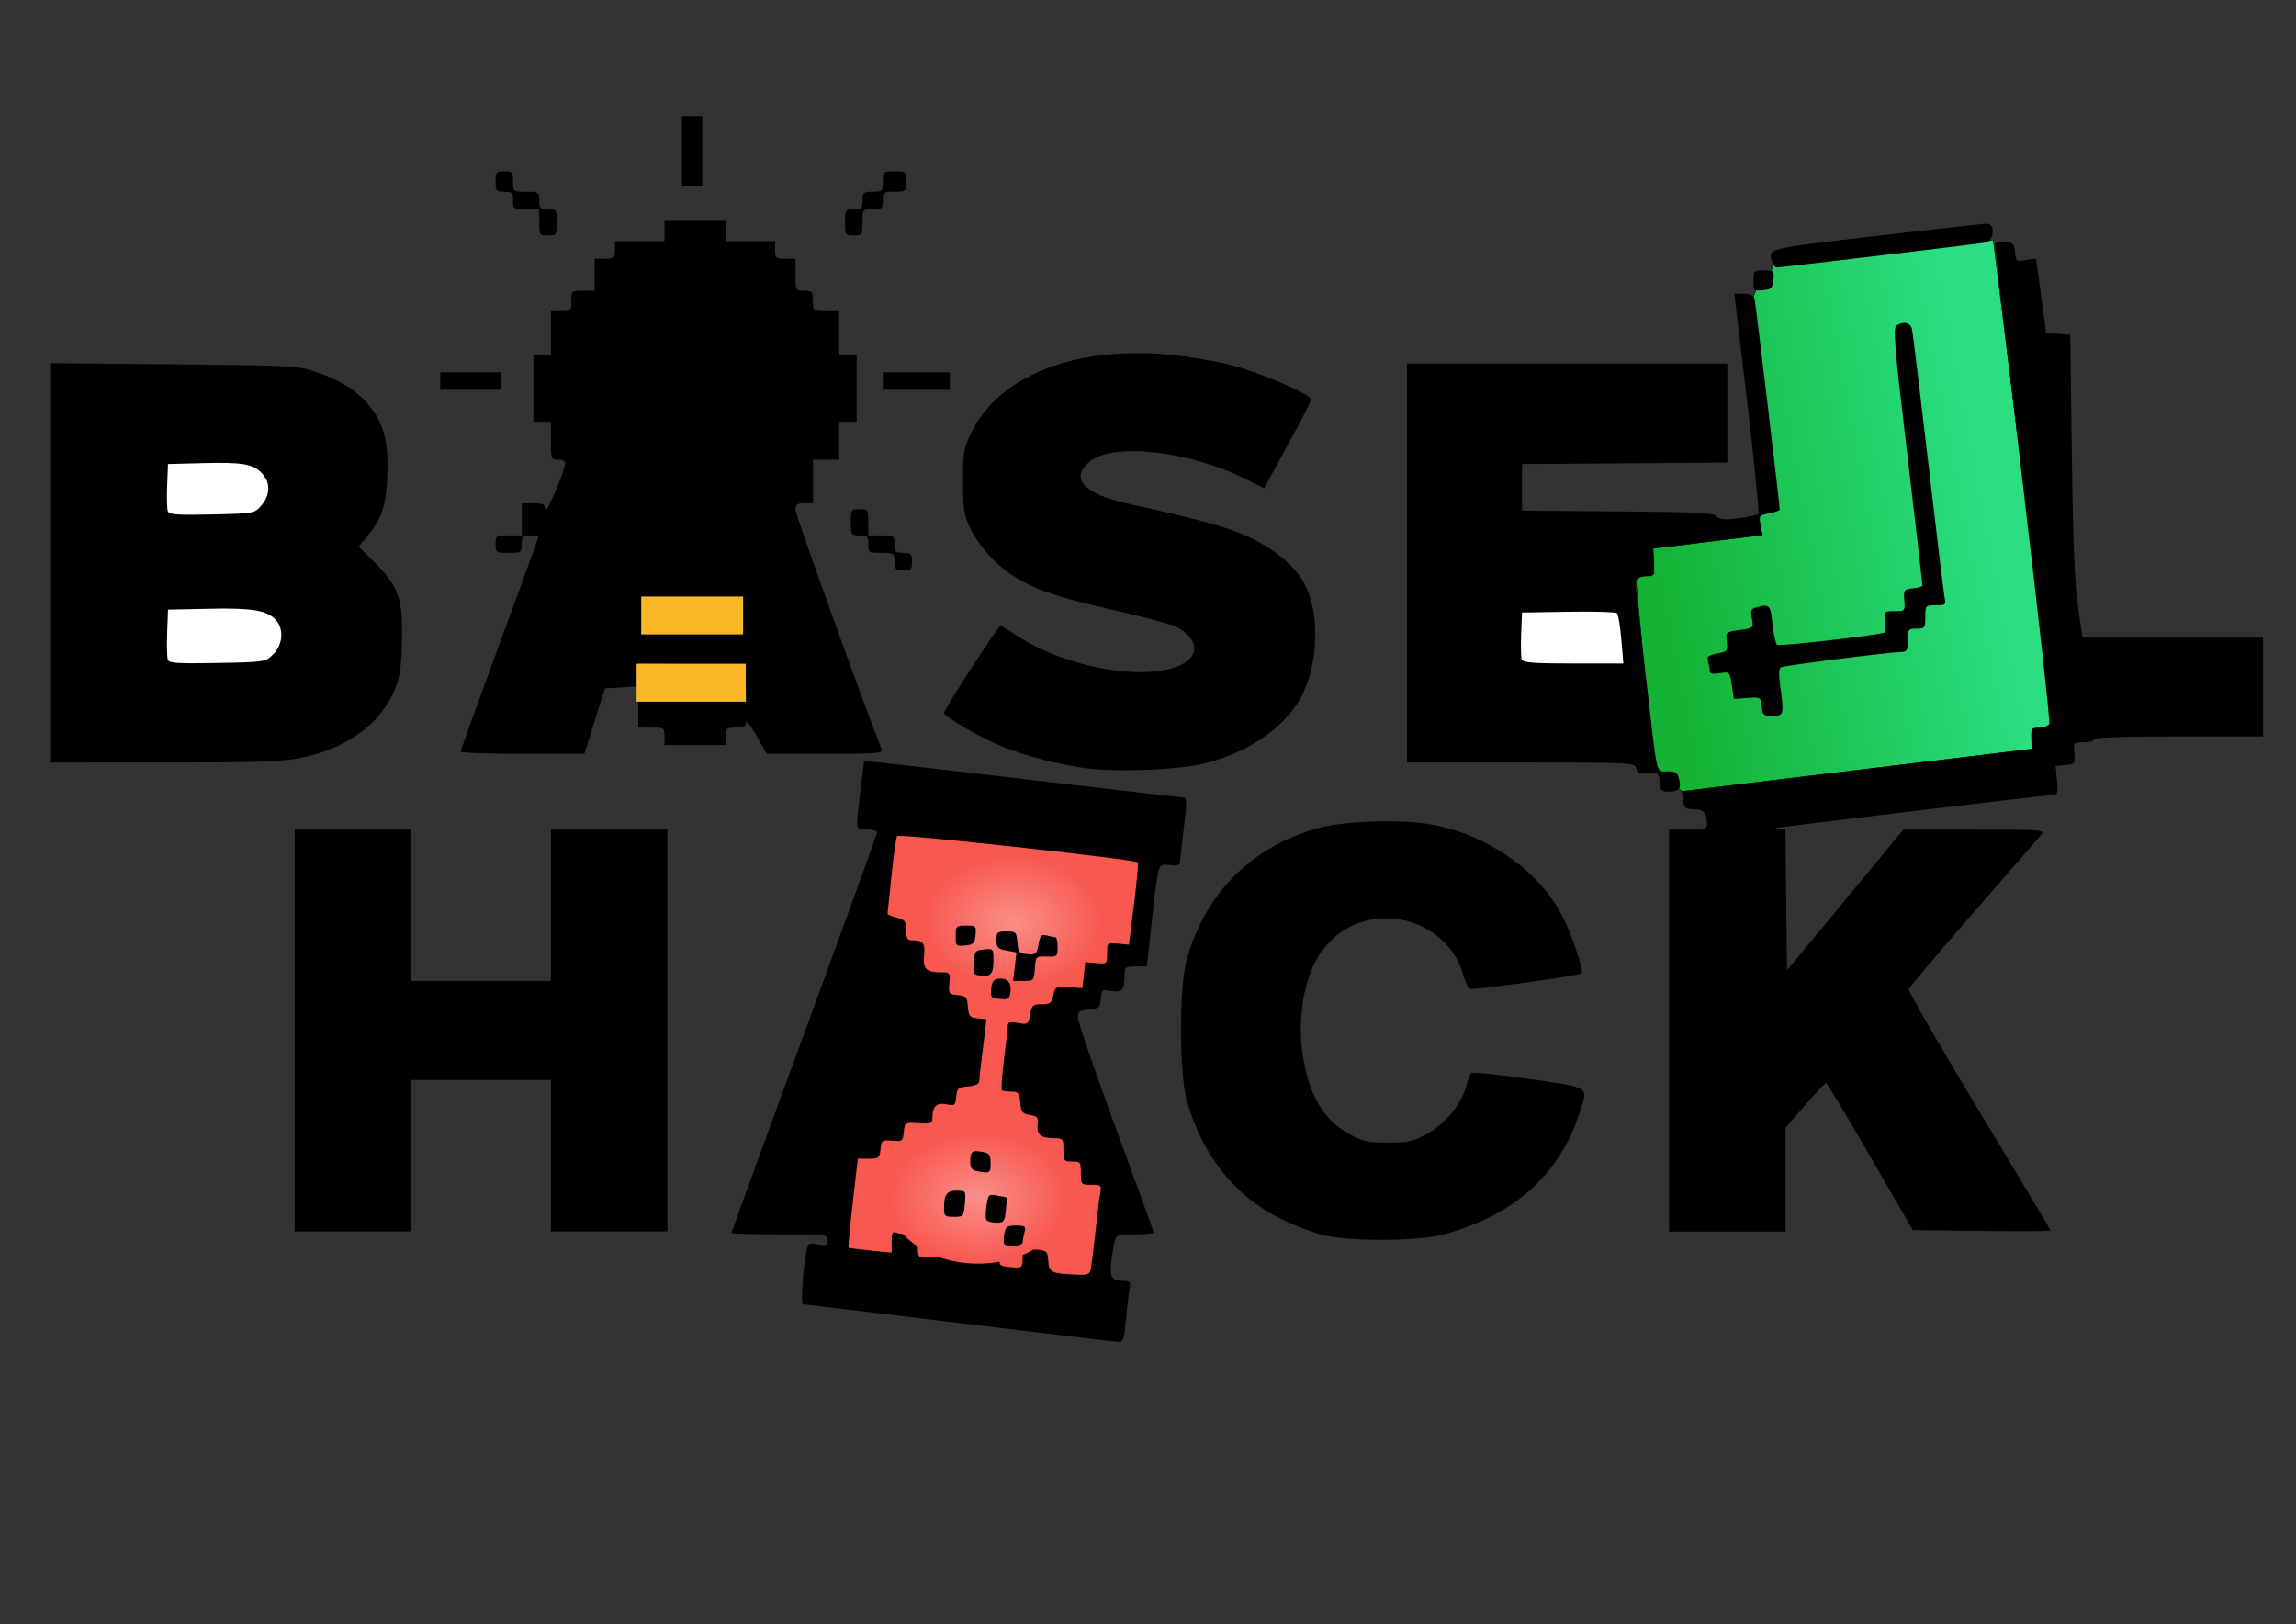 <?xml version="1.0" encoding="UTF-8" standalone="no"?>
<!-- Created with Inkscape (http://www.inkscape.org/) -->

<svg
   xmlns:dc="http://purl.org/dc/elements/1.1/"
   xmlns:cc="http://creativecommons.org/ns#"
   xmlns:rdf="http://www.w3.org/1999/02/22-rdf-syntax-ns#"
   xmlns:svg="http://www.w3.org/2000/svg"
   xmlns="http://www.w3.org/2000/svg"
   xmlns:xlink="http://www.w3.org/1999/xlink"
   xmlns:sodipodi="http://sodipodi.sourceforge.net/DTD/sodipodi-0.dtd"
   xmlns:inkscape="http://www.inkscape.org/namespaces/inkscape"
   width="1189mm"
   height="841mm"
   viewBox="0 0 1189 841"
   version="1.1"
   id="svg8"
   inkscape:version="0.92.3 (2405546, 2018-03-11)"
   sodipodi:docname="Poster_Logo_new_color.svg">
  <rect x="0" y="0" width="1189" height="841" fill="#333333" stroke="none"/>
  <defs
     id="defs2">
    <linearGradient
       inkscape:collect="always"
       id="linearGradient972">
      <stop
         style="stop-color:#14b335;stop-opacity:1;"
         offset="0"
         id="stop968" />
      <stop
         style="stop-color:#2ade81;stop-opacity:1"
         offset="1"
         id="stop970" />
    </linearGradient>
    <linearGradient
       id="linearGradient925"
       inkscape:collect="always">
      <stop
         id="stop921"
         offset="0"
         style="stop-color:#f98f88;stop-opacity:1" />
      <stop
         id="stop923"
         offset="1"
         style="stop-color:#f85850;stop-opacity:1" />
    </linearGradient>
    <linearGradient
       inkscape:collect="always"
       id="linearGradient877">
      <stop
         style="stop-color:#f8f528;stop-opacity:1"
         offset="0"
         id="stop873" />
      <stop
         style="stop-color:#f8b828;stop-opacity:1"
         offset="1"
         id="stop875" />
    </linearGradient>
    <clipPath
       id="clipPath998"
       clipPathUnits="userSpaceOnUse">
      <path
         inkscape:connector-curvature="0"
         id="path996"
         d="M 0.06,63 H 45.787 V 0 H 0.06 Z" />
    </clipPath>
    <clipPath
       id="clipPath1004"
       clipPathUnits="userSpaceOnUse">
      <path
         inkscape:connector-curvature="0"
         id="path1002"
         d="M 0,0 H 46 V 63 H 0 Z" />
    </clipPath>
    <clipPath
       id="clipPath1020"
       clipPathUnits="userSpaceOnUse">
      <path
         inkscape:connector-curvature="0"
         id="path1018"
         d="M 0,0 H 46 V 63 H 0 Z" />
    </clipPath>
    <radialGradient
       inkscape:collect="always"
       xlink:href="#linearGradient877"
       id="radialGradient883"
       cx="353.156"
       cy="-315.999"
       fx="353.156"
       fy="-315.999"
       r="74.641"
       gradientTransform="matrix(0.995,-0.096,0.121,1.253,39.945,104.231)"
       gradientUnits="userSpaceOnUse" />
    <radialGradient
       inkscape:collect="always"
       xlink:href="#linearGradient925"
       id="radialGradient895"
       cx="563.94"
       cy="619.036"
       fx="563.94"
       fy="619.036"
       r="89.202"
       gradientTransform="matrix(0.521,0,0,0.381,230.925,-302.686)"
       gradientUnits="userSpaceOnUse" />
    <radialGradient
       inkscape:collect="always"
       xlink:href="#linearGradient925"
       id="radialGradient895-1"
       cx="563.94"
       cy="619.036"
       fx="563.94"
       fy="619.036"
       r="89.202"
       gradientTransform="matrix(0.521,0,0,0.381,212.911,-159.811)"
       gradientUnits="userSpaceOnUse" />
    <linearGradient
       inkscape:collect="always"
       xlink:href="#linearGradient972"
       id="linearGradient974"
       x1="856.043"
       y1="-260.011"
       x2="1025.282"
       y2="-291.906"
       gradientUnits="userSpaceOnUse" />
  </defs>
  <sodipodi:namedview
     id="base"
     pagecolor="#ffffff"
     bordercolor="#666666"
     borderopacity="1.0"
     inkscape:pageopacity="0.0"
     inkscape:pageshadow="2"
     inkscape:zoom="0.12374369"
     inkscape:cx="3637.6295"
     inkscape:cy="200.73864"
     inkscape:document-units="mm"
     inkscape:current-layer="layer1"
     showgrid="false"
     inkscape:window-width="1704"
     inkscape:window-height="1372"
     inkscape:window-x="1720"
     inkscape:window-y="0"
     inkscape:window-maximized="0"
     inkscape:snap-global="true" />
  <g
     inkscape:label="Ebene 1"
     inkscape:groupmode="layer"
     id="layer1"
     transform="translate(0,544)">
    <path
       style="fill:url(#linearGradient974);stroke:#000000;stroke-width:0.265px;stroke-linecap:butt;stroke-linejoin:miter;stroke-opacity:1;fill-opacity:1"
       d="m 871.007,-134.228 181.065,-21.927 3.467,-8.438 8.086,-3.318 -31.372,-251.732 -114.225,11.735 v 0 l -2.192,13.59 -6.167,-0.582 -2.526,7.008 12.381,106.406 -10.114,3.963 3.272,10.503 -56.64,7.01 0.451,13.103 -9.449,1.512 9.071,97.896 z"
       id="path3839"
       inkscape:connector-curvature="0"
       sodipodi:nodetypes="cccccccccccccccccc" />
    <path
       style="fill:#000000;fill-opacity:1;stroke-width:1.508"
       d="m 496.407,141.001 c -43.541,-5.272 -79.762,-9.613 -80.491,-9.647 -1.258,-0.057 -0.316,-16.094 1.584,-26.959 0.837,-4.787 1.128,-4.987 5.965,-4.081 4.428,0.832 5.085,0.57 5.085,-2.131 0,-2.981 -0.822,-3.083 -24.88,-3.083 -13.684,0 -24.88,-0.342 -24.88,-0.758 0,-0.399 16.964,-46.924 37.698,-103.348 C 437.221,-65.431 454.185,-112.25 454.185,-113.048 c 0,-0.798 -2.375,-1.453 -5.278,-1.453 -6.101,0 -5.906,1.22 -3.266,-20.357 l 1.845,-15.079 5.989,0.513 c 3.294,0.285 40.181,4.514 81.971,9.424 41.79,4.913 76.788,8.932 77.773,8.932 1.375,0 1.343,3.596 -0.137,15.456 -1.061,8.501 -1.962,16.507 -2.001,17.792 -0.054,1.761 -1.338,2.188 -5.201,1.738 -6.322,-0.735 -5.974,-1.807 -9.353,28.723 l -2.628,23.75 h -5.77 c -5.37,0 -5.77,0.285 -5.77,4.4 0,7.764 -1.306,9.346 -6.854,8.305 -4.786,-0.9 -5.016,-0.724 -5.48,4.109 -0.445,4.645 -0.938,5.084 -6.138,5.517 -4.945,0.399 -5.655,0.952 -5.655,4.343 0,2.131 8.821,27.787 19.603,57.016 10.782,29.229 19.603,53.57 19.603,54.091 0,0.513 -4.397,0.946 -9.773,0.946 -10.911,0 -10.178,-0.855 -12.134,14.16 -1.046,8.031 0.199,9.902 6.618,9.944 3.184,0.021 3.47,0.513 2.705,4.924 -0.473,2.696 -1.313,9.82 -1.87,15.833 -0.918,9.885 -1.321,10.917 -4.213,10.778 -1.759,-0.057 -38.822,-4.468 -82.363,-9.739 z"
       id="path85" />
    <path
       style="fill:#000000;fill-opacity:1;stroke-width:1.508"
       d="m 562.754,131.957 c 0,-2.855 -0.628,-5.186 -1.395,-5.186 -0.767,0 -26.905,-3.055 -58.084,-6.786 -31.179,-3.733 -58.627,-6.785 -60.995,-6.785 -3.626,0 -4.456,0.752 -5.258,4.765 -0.524,2.622 -0.77,4.947 -0.547,5.169 0.809,0.809 124.046,15.201 125.148,14.615 0.622,-0.342 1.131,-2.935 1.131,-5.79 z"
       id="path83" />
    <path
       style="fill:#f85850;fill-opacity:1;stroke-width:1.508"
       d="m 564.911,112.82 c 0.388,-1.869 1.46,-10.518 2.382,-19.226 0.922,-8.708 2.028,-17.699 2.459,-19.98 0.735,-3.898 0.456,-4.149 -4.615,-4.149 -5.292,0 -5.398,-0.114 -5.398,-6.031 0,-5.699 -0.251,-6.032 -4.523,-6.032 -4.273,0 -4.524,-0.342 -4.524,-6.031 0,-5.795 -0.194,-6.033 -4.901,-6.055 -6.831,-0.032 -9.028,-1.835 -8.428,-6.913 0.445,-3.784 -0.057,-4.428 -4.012,-5.112 -3.969,-0.684 -4.581,-1.476 -4.992,-6.431 -0.422,-5.055 -0.907,-5.648 -4.649,-5.648 -2.3,0 -4.517,-0.342 -4.927,-0.747 -0.41,-0.399 0.125,-7.705 1.185,-16.21 1.062,-8.505 1.963,-16.388 2.002,-17.517 0.053,-1.516 1.428,-1.795 5.271,-1.077 5.01,0.94 5.236,0.781 6.199,-4.354 0.906,-4.827 1.472,-5.329 5.99,-5.329 4.343,0 5.122,-0.598 6.007,-4.628 0.976,-4.445 1.296,-4.611 8.036,-4.189 l 7.02,0.456 0.754,-6.742 0.754,-6.742 5.655,0.513 c 5.594,0.513 5.655,0.456 5.655,-5.021 0,-5.454 0.063,-5.511 5.655,-5.021 l 5.655,0.513 2.624,-20.999 c 1.444,-11.55 2.362,-21.262 2.041,-21.583 -1.626,-1.624 -123.885,-15.005 -124.73,-13.65 -0.517,0.832 -1.815,10.089 -2.884,20.577 -1.069,10.488 -2.003,19.365 -2.076,19.727 -0.072,0.342 2.074,1.231 4.769,1.926 4.344,1.123 4.901,1.864 4.901,6.504 0,4.155 0.597,5.238 2.893,5.238 5.894,0 7.004,1.345 6.393,7.75 -0.676,7.089 0.964,8.779 8.55,8.814 4.879,0.022 5.005,0.171 4.524,5.676 -0.473,5.38 -0.262,5.676 4.32,6.121 4.36,0.399 4.859,0.992 5.277,6.031 0.416,4.975 0.948,5.614 5.055,6.015 l 4.592,0.456 -1.897,15.383 c -1.043,8.461 -1.922,16.191 -1.953,17.178 -0.031,0.986 -2.601,2.006 -5.711,2.263 -5.147,0.399 -5.697,0.9 -6.123,5.312 -0.439,4.531 -0.768,4.787 -5.053,3.927 -5.085,-1.02 -7.234,0.98 -7.272,6.759 -0.021,3.192 -0.591,3.431 -7.186,3.015 -7.116,-0.456 -7.166,-0.399 -7.643,4.554 -0.459,4.782 -0.732,4.987 -6.032,4.525 -5.278,-0.456 -5.574,-0.228 -6.024,4.417 -0.441,4.571 -0.851,4.901 -6.12,4.901 h -5.648 l -2.613,22.807 c -1.437,12.544 -2.415,23.004 -2.173,23.245 0.242,0.228 5.359,0.923 11.372,1.516 l 10.932,1.077 v -5.636 c 0,-4.519 0.472,-5.454 2.385,-4.719 1.312,0.513 4.365,0.918 6.786,0.918 4.128,0 4.4,0.399 4.4,6.031 0,5.888 0.125,6.032 5.278,6.032 3.206,0 5.286,-0.741 5.298,-1.886 0.012,-1.037 0.418,-3.368 0.905,-5.181 0.76,-2.832 0.121,-3.437 -4.544,-4.314 -4.714,-0.883 -5.428,-1.579 -5.428,-5.283 0,-5.141 1.016,-5.917 6.417,-4.884 3.509,0.673 4.138,1.539 4.138,5.732 0,4.998 1.961,6.771 7.495,6.771 1.929,0 3.019,-1.567 3.732,-5.369 0.89,-4.742 1.481,-5.317 5.068,-4.901 3.341,0.399 4.144,1.322 4.526,5.272 0.445,4.571 0.188,4.827 -5.277,5.277 -5.223,0.456 -5.785,0.906 -6.205,5.238 -0.416,4.269 0.037,4.873 4.335,5.816 5.3,1.163 7.374,-0.633 7.413,-6.431 0.016,-2.331 0.928,-3.391 2.916,-3.391 5.979,0 7.472,1.516 6.628,6.718 -0.776,4.782 -0.596,4.998 4.684,5.619 6.542,0.764 6.907,0.513 6.907,-5.135 0,-4.195 0.239,-4.343 6.409,-3.893 6.201,0.456 6.424,0.644 6.871,6.029 0.502,6.013 1.355,6.394 15.719,7.01 4.716,0.228 5.74,-0.285 6.332,-3.152 z"
       id="path81" />
    <ellipse
       style="fill:url(#radialGradient895-1);fill-opacity:1.0;stroke-width:0.129"
       id="path885-0"
       cx="506.488"
       cy="76.262"
       rx="46.437"
       ry="34.018" />
    <ellipse
       style="fill:url(#radialGradient895);fill-opacity:1;stroke-width:0.129"
       id="path885"
       cx="524.501"
       cy="-66.613"
       rx="46.437"
       ry="34.018" />
    <path
       style="fill:#000000;fill-opacity:1;stroke-width:1.508"
       d="m 520.007,99.994 c -0.388,-0.627 -0.348,-3.003 0.086,-5.277 0.683,-3.573 1.511,-4.138 6.069,-4.138 4.737,0 5.185,0.342 4.368,3.391 -0.502,1.864 -0.919,4.24 -0.93,5.277 -0.022,2.023 -8.402,2.673 -9.594,0.747 z"
       id="path79" />
    <path
       style="fill:#000000;fill-opacity:1;stroke-width:1.508"
       d="m 510.788,87.653 c -0.479,-0.781 -0.439,-4.138 0.091,-7.465 0.931,-5.825 1.142,-6.016 5.687,-5.152 2.596,0.513 4.78,0.969 4.855,1.06 0.074,0.114 -0.165,3.043 -0.536,6.569 -0.614,5.875 -1.026,6.409 -4.946,6.409 -2.352,0 -4.67,-0.638 -5.151,-1.419 z"
       id="path77" />
    <path
       style="fill:#000000;fill-opacity:1;stroke-width:1.508"
       d="m 488.867,81.654 c 0,-7.194 1.419,-9.171 6.581,-9.171 4.705,0 4.745,0.057 4.211,6.785 -0.524,6.605 -0.676,6.785 -5.666,6.785 -4.658,0 -5.126,-0.399 -5.126,-4.4 z"
       id="path75" />
    <path
       style="fill:#000000;fill-opacity:1;stroke-width:1.508"
       d="m 505.831,62.371 c -2.579,-0.513 -3.393,-1.693 -3.393,-4.981 0,-5.209 1.004,-5.982 6.417,-4.947 3.541,0.678 4.138,1.527 4.138,5.893 0,5.175 -0.325,5.357 -7.163,4.035 z"
       id="path73" />
    <path
       style="fill:#000000;fill-opacity:1;stroke-width:1.508"
       d="m 517.806,-26.764 c -4.617,-0.456 -4.954,-0.838 -4.524,-5.277 0.336,-3.471 1.298,-4.907 3.48,-5.186 4.697,-0.598 7.057,1.778 6.52,6.575 -0.445,3.955 -0.959,4.32 -5.477,3.887 z"
       id="path71" />
    <path
       style="fill:#000000;fill-opacity:1;stroke-width:1.508"
       d="m 525.512,-43.474 0.875,-7.388 -5.189,-0.975 c -4.523,-0.849 -5.189,-1.544 -5.189,-5.431 0,-4.069 0.445,-4.457 5.187,-4.457 4.905,0 5.212,0.285 5.655,5.654 0.422,5.112 0.92,5.699 5.186,6.114 4.355,0.399 4.797,0.035 5.751,-5.049 0.89,-4.747 1.491,-5.386 4.33,-4.628 1.813,0.513 3.805,0.895 4.427,0.906 0.622,0.012 1.131,2.302 1.131,5.095 0,4.89 -0.205,5.067 -5.655,4.901 -5.606,-0.171 -5.659,-0.114 -6.118,6.237 -0.45,6.261 -0.589,6.409 -5.865,6.409 h -5.401 z"
       id="path69" />
    <path
       style="fill:#000000;fill-opacity:1;stroke-width:1.508"
       d="m 508.012,-38.835 c -3.967,-0.456 -4.2,-0.872 -3.77,-6.785 0.427,-5.895 0.774,-6.331 5.359,-6.773 4.758,-0.456 4.9,-0.285 4.877,5.277 -0.029,7.335 -1.237,8.88 -6.467,8.281 z"
       id="path67" />
    <path
       style="fill:#000000;fill-opacity:1;stroke-width:1.508"
       d="m 494.899,-59.365 c 0,-5.152 0.217,-5.374 5.373,-5.374 5.154,0 5.354,0.228 4.901,4.901 -0.416,4.309 -1.064,4.958 -5.373,5.374 -4.701,0.456 -4.901,0.228 -4.901,-4.901 z"
       id="path65" />
    <path
       style="fill:#000000;fill-opacity:1;stroke-width:1.508"
       d="m 488.213,-4.422 c 0.884,-7.049 1.353,-13.326 1.042,-13.948 -0.311,-0.621 -2.421,-1.128 -4.689,-1.128 -3.835,0 -4.41,0.878 -8.204,12.53 -2.244,6.891 -4.081,13.375 -4.081,14.408 0,1.299 2.206,1.738 7.163,1.419 l 7.163,-0.456 z"
       id="path63" />
    <path
       style="fill:#000000;fill-opacity:1;stroke-width:1.508"
       d="m 591.989,-116.29 c 0.53,-2.644 0.445,-5.306 -0.188,-5.913 -1.61,-1.55 -120.603,-15.4 -123.327,-14.355 -2.254,0.866 -3.236,9.918 -1.094,10.083 0.622,0.048 27.934,3.357 60.693,7.359 32.759,4.001 60.326,7.353 61.259,7.452 0.933,0.114 2.129,-1.983 2.658,-4.628 z"
       id="path61" />
    <path
       style="fill:#000000;fill-opacity:1;stroke-width:1.508"
       d="m 686.403,95.776 c -5.391,-1.157 -15.968,-5.146 -23.505,-8.872 -23.576,-11.651 -40.397,-32.938 -48.339,-61.169 -3.904,-13.878 -3.992,-58.169 -0.142,-72.38 9.368,-34.594 33.772,-59.139 68.217,-68.609 13.943,-3.836 44.265,-4.679 59.673,-1.664 28.669,5.608 54.664,23.929 66.578,46.921 5.164,9.967 11.454,28.673 10.086,29.996 -1.179,1.14 -55.733,8.732 -57.599,8.016 -1.025,-0.399 -2.662,-3.699 -3.636,-7.342 -4.512,-16.87 -21.248,-29.182 -39.666,-29.182 -18.114,0 -32.678,10.351 -39.38,27.989 -4.571,12.031 -6.169,27.336 -4.287,41.081 2.96,21.621 10.576,35.026 24.155,42.515 7.191,3.967 9.69,4.525 20.265,4.525 10.565,0 13.071,-0.57 20.175,-4.491 9.26,-5.129 17.483,-14.976 20.046,-24.007 0.965,-3.402 2.23,-6.738 2.81,-7.417 0.581,-0.678 14.037,0.65 29.904,2.952 32.811,4.759 30.96,3.385 25.707,19.067 -7.97,23.79 -24.011,41.893 -46.909,52.939 -7.97,3.847 -19.059,7.788 -25.658,9.124 -14.368,2.907 -44.946,2.918 -58.495,0.013 z"
       id="path59" />
    <path
       style="fill:#000000;fill-opacity:1;stroke-width:1.508"
       d="M 152.604,-10.454 V -114.5 h 30.158 30.158 v 39.206 39.206 h 36.19 36.19 v -39.206 -39.206 h 30.158 30.158 V -10.454 93.591 h -30.158 -30.158 v -39.205 -39.206 h -36.19 -36.19 v 39.206 39.205 h -30.158 -30.158 z"
       id="path57" />
    <path
       style="fill:#000000;fill-opacity:1;stroke-width:1.508"
       d="M 864.336,-10.454 V -114.5 h 9.801 c 8.657,0 9.801,-0.342 9.801,-2.889 0,-5.709 -1.728,-7.663 -6.776,-7.663 -4.342,0 -5.026,-0.57 -5.609,-4.525 -0.365,-2.491 -0.612,-4.582 -0.547,-4.651 0.063,-0.057 40.829,-5.032 90.59,-11.027 l 90.474,-10.9 -0.171,-5.562 c -0.16,-5.169 0.137,-5.562 4.194,-5.562 2.401,0 4.722,-0.929 5.157,-2.057 0.433,-1.134 -5.698,-56.605 -13.628,-123.271 -7.93,-66.667 -14.414,-122.442 -14.409,-123.946 0.01,-2.177 1.012,-2.639 4.91,-2.263 4.321,0.399 4.957,1.06 5.377,5.42 0.456,4.765 0.671,4.913 5.655,3.978 2.848,-0.513 5.23,-0.724 5.293,-0.399 0.063,0.285 1.25,9.027 2.639,19.394 l 2.524,18.849 6.238,0.456 6.238,0.456 0.816,62.123 c 0.57,43.212 1.505,66.942 3.08,77.956 1.245,8.708 2.312,16.003 2.371,16.21 0.057,0.228 21.142,0.399 46.852,0.399 h 46.745 v 25.634 25.635 h -43.729 c -28.148,0 -43.729,0.513 -43.729,1.51 0,0.832 -2.428,1.51 -5.395,1.51 -5.318,0 -5.389,0.057 -4.901,5.654 0.473,5.437 0.296,5.676 -4.587,6.141 l -5.082,0.513 0.714,7.43 c 0.519,5.374 0.182,7.431 -1.201,7.431 -2.872,0 -141.291,16.524 -143.909,17.179 -1.244,0.285 -0.747,0.644 1.104,0.741 l 3.366,0.171 0.405,36.43 0.405,36.429 30.118,-36.429 30.118,-36.43 h 36.841 c 34.947,0 36.724,0.114 34.567,2.639 -1.25,1.453 -17.044,19.603 -35.097,40.336 -18.053,20.734 -33.137,38.502 -33.52,39.486 -0.382,0.986 15.984,29.381 36.371,63.106 20.387,33.725 37.068,61.601 37.068,61.948 0,0.342 -16.052,0.456 -35.67,0.228 l -35.67,-0.399 -21.983,-38.074 C 956.463,33.902 946.141,16.768 945.615,16.768 c -0.524,0 -5.456,5.215 -10.957,11.582 l -10.002,11.582 v 26.869 26.869 h -30.159 -30.158 z"
       id="path55" />
    <path
       style="fill:#000000;fill-opacity:1;stroke-width:1.508"
       d="m 859.812,-136.995 c 0,-6.158 -1.607,-7.781 -6.751,-6.816 -4.104,0.769 -5.026,0.399 -5.716,-2.228 -0.816,-3.117 -1.287,-3.146 -59.772,-3.146 h -58.95 v -103.292 -103.291 h 82.935 82.935 v 25.615 25.615 l -53.154,0.399 -53.154,0.399 v 12.063 12.063 l 49.61,0.399 c 40.935,0.342 49.9,0.775 51.269,2.559 1.305,1.698 3.663,1.915 11.054,1.014 5.167,-0.633 9.855,-1.607 10.415,-2.166 0.559,-0.57 -2.001,-26.472 -5.692,-57.58 l -6.712,-56.561 h 4.938 c 3.904,0 5.089,0.712 5.655,3.391 0.655,3.1 12.942,106.183 12.921,108.402 -0.005,0.513 -2.451,1.419 -5.436,1.983 -5.212,0.98 -5.39,1.22 -4.477,6.085 l 0.951,5.067 -7.963,0.98 c -4.38,0.513 -17.124,2.12 -28.32,3.505 l -20.357,2.525 0.45,7.163 c 0.393,6.272 0.086,7.163 -2.516,7.163 -5.919,0 -7.538,1.533 -6.881,6.526 0.348,2.633 2.677,22.765 5.18,44.743 6.183,54.286 5.163,49.761 11.209,49.761 4.149,0 5.217,0.684 6.009,3.841 1.289,5.135 0.053,6.716 -5.25,6.716 -3.366,0 -4.435,-0.695 -4.435,-2.889 z"
       id="path53" />
    <path
       style="fill:#ffffff;fill-opacity:1;stroke-width:1.508"
       d="m 839.607,-212.879 c -0.57,-6.837 -1.568,-12.962 -2.217,-13.611 -0.649,-0.65 -11.985,-0.992 -25.192,-0.764 l -24.011,0.399 -0.45,11.168 c -0.245,6.143 -0.097,12.08 0.331,13.194 0.609,1.59 6.386,2.029 26.676,2.029 h 25.899 z"
       id="path51" />
    <path
       style="fill:#000000;fill-opacity:1;stroke-width:1.508"
       d="m 562.001,-146.272 c -14.07,-1.909 -32.193,-6.666 -43.535,-11.425 -12.051,-5.055 -29.599,-15.314 -29.599,-17.3 0,-1.698 28.122,-45.054 29.222,-45.054 0.37,0 4.283,2.377 8.695,5.283 25.43,16.748 67.396,23.994 85.313,14.73 9.589,-4.958 8.178,-13.686 -3.159,-19.549 -2.386,-1.231 -17.43,-5.192 -33.431,-8.79 -34.435,-7.749 -47.953,-13.35 -60.214,-24.945 -4.723,-4.468 -10.094,-11.509 -12.445,-16.32 -3.746,-7.664 -4.136,-10.027 -4.136,-25.049 0,-15.146 0.37,-17.347 4.269,-25.329 14.324,-29.336 53.43,-44.819 102.005,-40.386 9.687,0.883 24.098,3.254 32.024,5.26 14.936,3.79 41.854,15.293 41.854,17.887 0,0.815 -2.62,6.314 -5.824,12.222 -3.203,5.907 -8.641,15.931 -12.085,22.275 l -6.262,11.535 -10.253,-5.049 c -29.249,-14.41 -68.367,-18.677 -80.171,-8.745 -10.304,8.67 -3.193,16.695 19.2,21.664 40.754,9.045 53.138,12.504 64.598,18.046 13.003,6.287 23.195,15.164 27.819,24.227 7.282,14.275 6.937,38.462 -0.79,55.366 -7.622,16.674 -26.529,30.496 -50.302,36.772 -13.45,3.551 -46.095,4.941 -62.795,2.673 z"
       id="path49" />
    <path
       style="fill:#000000;fill-opacity:1;stroke-width:1.508"
       d="m 25.94,-252.573 v -103.394 l 63.709,0.57 c 56.39,0.513 64.662,0.878 72.003,3.288 13.599,4.468 21.872,9.37 28.489,16.887 8.582,9.75 11.233,19.448 10.418,38.108 -0.672,15.379 -2.982,22.021 -10.956,31.497 l -3.86,4.588 8.824,8.823 c 12.027,12.027 14.344,19.149 13.571,41.705 -0.49,14.292 -1.183,18.153 -4.562,25.439 -7.893,17.015 -24.988,28.904 -48.268,33.566 -9.288,1.858 -23.45,2.325 -70.495,2.325 H 25.939 Z"
       id="path47" />
    <g
       id="g89"
       style="fill:#ffffff">
      <path
         id="path45"
         d="m 141.566,-205.308 c 4.949,-4.953 5.537,-13.007 1.293,-17.697 -4.529,-5.004 -12.234,-6.291 -34.738,-5.8 l -21.111,0.456 -0.445,11.93 c -0.244,6.561 -0.079,12.884 0.369,14.05 0.664,1.727 5.385,2.029 25.672,1.641 24.77,-0.456 24.873,-0.513 28.96,-4.582 z"
         style="fill:#ffffff;fill-opacity:1;stroke-width:1.508" />
      <path
         id="path43"
         d="m 135.397,-282.336 c 4.711,-5.483 4.724,-12.159 0.034,-16.848 -4.687,-4.685 -10.069,-5.551 -31.081,-5.01 l -17.341,0.456 -0.448,11.168 c -0.246,6.143 -0.079,12.13 0.372,13.306 0.668,1.738 4.899,2.046 22.824,1.647 21.984,-0.513 22.007,-0.513 25.639,-4.719 z"
         style="fill:#ffffff;fill-opacity:1;stroke-width:1.508" />
    </g>
    <path
       style="fill:#000000;fill-opacity:1;stroke-width:1.508"
       d="m 238.555,-154.859 c 0,-0.633 7.875,-22.519 17.499,-48.63 9.625,-26.111 18.749,-51.037 20.276,-55.39 l 2.776,-7.917 h -4.443 c -3.931,0 -4.443,0.513 -4.443,4.525 0,4.354 -0.251,4.525 -6.786,4.525 -6.534,0 -6.786,-0.171 -6.786,-4.525 0,-4.354 0.251,-4.525 6.786,-4.525 h 6.786 v -8.293 -8.293 h 6.032 c 5.221,0 6.045,0.456 6.128,3.391 0.092,3.237 10.164,-20.21 10.363,-24.126 0.053,-1.037 -1.6,-1.886 -3.674,-1.886 -3.634,0 -3.77,-0.342 -3.77,-9.801 v -9.801 h -4.524 -4.524 v -17.341 -17.341 h 4.524 4.524 v -11.309 -11.309 h 5.278 c 5.026,0 5.278,-0.228 5.278,-5.277 0,-5.152 0.144,-5.277 6.032,-5.277 h 6.032 v -8.293 -8.293 h 5.278 c 4.859,0 5.278,-0.342 5.278,-4.525 v -4.525 h 12.817 12.817 v -5.277 -5.277 h 15.833 15.833 v 5.277 5.277 h 12.817 12.817 v 4.525 c 0,4.166 0.419,4.525 5.278,4.525 h 5.278 v 8.293 c 0,8.21 0.046,8.293 4.524,8.293 4.165,0 4.524,0.399 4.524,5.277 0,5.249 0.036,5.277 6.786,5.277 h 6.786 v 11.309 11.309 h 4.524 4.524 v 17.341 17.341 h -4.524 -4.524 v 9.801 9.801 h -6.786 -6.786 v 11.309 11.309 h -4.524 c -3.706,0 -4.524,0.621 -4.524,3.442 0,2.536 35.363,100.745 44.504,123.597 0.984,2.462 -0.987,2.639 -29.177,2.639 h -30.232 l -5.342,-9.425 c -2.938,-5.186 -5.352,-8.237 -5.365,-6.785 -0.018,2.006 -1.289,2.639 -5.301,2.639 -4.859,0 -5.278,0.342 -5.278,4.525 v 4.525 h -15.833 -15.833 v -4.525 c 0,-4.354 -0.251,-4.525 -6.786,-4.525 h -6.786 v -6.785 -6.785 h 27.968 27.968 l -0.449,-9.425 -0.449,-9.424 -27.519,-0.399 -27.519,-0.399 v 5.99 5.99 l -8.647,0.456 -8.647,0.456 -5.301,16.96 -5.301,16.96 -32.043,0.005 c -17.624,0.003 -32.043,-0.513 -32.043,-1.151 z"
       id="path41" />
    <path
       style="fill:#000000;fill-opacity:1;stroke-width:1.508"
       d="m 307.918,-367.072 c 0,-6.75 0.028,-6.785 5.278,-6.785 4.859,0 5.278,-0.342 5.278,-4.525 0,-4.274 0.335,-4.525 6.032,-4.525 5.888,0 6.032,-0.114 6.032,-5.277 0,-5.249 0.036,-5.277 6.786,-5.277 6.75,0 6.786,0.028 6.786,5.277 0,5.249 -0.036,5.277 -6.786,5.277 -6.534,0 -6.786,0.171 -6.786,4.525 0,4.274 -0.335,4.525 -6.032,4.525 h -6.032 v 6.785 c 0,6.75 -0.028,6.785 -5.278,6.785 -5.25,0 -5.278,-0.036 -5.278,-6.785 z"
       id="path35" />
    <path
       style="fill:#000000;fill-opacity:1;stroke-width:1.508"
       d="m 912.308,-178.206 c -0.467,-4.839 -0.564,-4.896 -7.446,-4.405 l -6.973,0.513 -1.062,-7.084 c -1.061,-7.073 -1.07,-7.082 -6.221,-6.246 -3.441,0.57 -5.165,0.228 -5.179,-0.952 -0.012,-0.986 -0.405,-3.231 -0.88,-4.992 -0.732,-2.73 -0.038,-3.357 4.698,-4.246 5.263,-0.986 5.526,-1.311 4.964,-6.125 -0.588,-5.038 -0.53,-5.089 6.673,-6.082 7.246,-0.997 7.263,-1.014 6.343,-5.92 -0.8,-4.263 -0.45,-5.049 2.598,-5.864 6.541,-1.75 7.025,-1.225 8.103,8.838 0.578,5.403 1.647,10.19 2.375,10.64 1.397,0.866 54.362,-5.209 55.577,-6.375 0.388,-0.399 0.507,-3.015 0.262,-5.875 -0.433,-5.049 -0.291,-5.198 5.011,-5.198 5.381,0 5.452,-0.057 5.016,-5.654 -0.422,-5.386 -0.211,-5.676 4.458,-6.127 2.695,-0.285 4.921,-0.94 4.946,-1.51 0.025,-0.57 -3.482,-30.781 -7.793,-67.137 -6.658,-56.148 -7.516,-66.306 -5.7,-67.456 3.788,-2.399 7.331,-1.527 8.101,1.995 0.41,1.869 4.178,32.91 8.377,68.987 4.199,36.077 8.003,67.46 8.454,69.741 0.77,3.904 0.501,4.149 -4.579,4.149 -5.292,0 -5.398,0.114 -5.398,6.031 0,5.699 -0.251,6.032 -4.523,6.032 -4.273,0 -4.524,0.342 -4.524,6.031 0,5.232 -0.45,6.039 -3.393,6.089 -6.494,0.114 -61.017,7.038 -62.474,7.939 -0.889,0.57 -1.019,4.052 -0.331,8.895 2.2,15.465 2.009,16.283 -3.825,16.283 -4.745,0 -5.222,-0.399 -5.655,-4.901 z"
       id="path33" />
    <path
       style="fill:#000000;fill-opacity:1;stroke-width:1.508"
       d="m 463.233,-253.225 c 0,-4.354 -0.251,-4.525 -6.786,-4.525 -6.534,0 -6.786,-0.171 -6.786,-4.525 0,-4.024 -0.503,-4.525 -4.524,-4.525 -4.356,0 -4.524,-0.228 -4.524,-6.785 0,-6.535 0.168,-6.785 4.524,-6.785 4.356,0 4.524,0.228 4.524,6.785 v 6.785 h 6.786 c 6.534,0 6.786,0.171 6.786,4.525 0,4.024 0.503,4.525 4.524,4.525 4.021,0 4.524,0.513 4.524,4.525 0,4.018 -0.503,4.525 -4.524,4.525 -4.021,0 -4.524,-0.513 -4.524,-4.525 z"
       id="path31" />
    <path
       style="fill:#000000;fill-opacity:1;stroke-width:1.508"
       d="m 227.999,-346.715 v -4.525 h 15.833 15.833 v 4.525 4.525 h -15.833 -15.833 z"
       id="path29" />
    <path
       style="fill:#000000;fill-opacity:1;stroke-width:1.508"
       d="m 457.201,-346.715 v -4.525 h 17.341 17.341 v 4.525 4.525 h -17.341 -17.341 z"
       id="path27" />
    <path
       style="fill:#000000;fill-opacity:1;stroke-width:1.508"
       d="m 908.065,-398.642 c 0,-5.152 0.217,-5.374 5.373,-5.374 5.154,0 5.354,0.228 4.901,4.901 -0.416,4.309 -1.064,4.958 -5.373,5.374 -4.701,0.456 -4.901,0.228 -4.901,-4.901 z"
       id="path25" />
    <path
       style="fill:#000000;fill-opacity:1;stroke-width:1.508"
       d="m 918.028,-407.909 c -2.899,-7.555 -4.505,-7.138 53.746,-13.954 30.064,-3.516 55.849,-6.37 57.3,-6.337 4.284,0.114 3.608,8.843 -0.754,9.764 -3.108,0.655 -106.185,12.942 -108.408,12.921 -0.536,-0.005 -1.381,-1.083 -1.885,-2.394 z"
       id="path23" />
    <path
       style="fill:#000000;fill-opacity:1;stroke-width:1.508"
       d="m 279.268,-428.896 v -6.785 h -6.786 c -6.534,0 -6.786,-0.171 -6.786,-4.525 0,-4.024 -0.503,-4.525 -4.524,-4.525 -4.165,0 -4.524,-0.399 -4.524,-5.277 0,-4.856 0.359,-5.277 4.524,-5.277 4.165,0 4.524,0.399 4.524,5.277 0,5.249 0.036,5.277 6.786,5.277 6.534,0 6.786,0.171 6.786,4.525 0,4.024 0.503,4.525 4.524,4.525 4.356,0 4.524,0.228 4.524,6.785 0,6.534 -0.168,6.785 -4.524,6.785 -4.356,0 -4.524,-0.228 -4.524,-6.785 z"
       id="path21" />
    <path
       style="fill:#000000;fill-opacity:1;stroke-width:1.508"
       d="m 437.598,-428.896 c 0,-6.534 0.168,-6.785 4.524,-6.785 4.021,0 4.524,-0.513 4.524,-4.525 0,-4.166 0.419,-4.525 5.278,-4.525 5.026,0 5.278,-0.228 5.278,-5.277 0,-5.152 0.144,-5.277 6.032,-5.277 5.888,0 6.032,0.114 6.032,5.277 0,5.152 -0.144,5.277 -6.032,5.277 -5.697,0 -6.032,0.228 -6.032,4.525 0,4.166 -0.419,4.525 -5.278,4.525 -5.25,0 -5.278,0.036 -5.278,6.785 0,6.534 -0.168,6.785 -4.524,6.785 -4.356,0 -4.524,-0.228 -4.524,-6.785 z"
       id="path19" />
    <path
       style="fill:#000000;fill-opacity:1;stroke-width:1.508"
       d="m 353.155,-465.84 v -18.095 h 5.278 5.278 v 18.095 18.095 h -5.278 -5.278 z"
       id="path28" />
    <g
       id="g990"
       transform="matrix(8.248,0,0,-8.248,29.87,-262.97)" />
    <g
       id="g117"
       style="fill:url(#radialGradient883);fill-opacity:1">
      <path
         id="path39"
         d="m 384.822,-225.329 v -9.801 h -26.389 -26.388 v 9.801 9.801 h 26.388 26.388 z"
         style="fill:url(#radialGradient883);fill-opacity:1;stroke-width:1.508"
         inkscape:connector-curvature="0" />
      <path
         id="path37"
         d="m 353.156,-291.676 v -33.928 h -8.294 c -8.21,0 -8.293,-0.046 -8.293,-4.525 v -4.525 h 21.111 21.111 v 4.525 c 0,4.423 -0.168,4.525 -7.54,4.525 h -7.54 v 33.928 33.928 h 11.309 11.309 v -4.525 c 0,-4.423 0.168,-4.525 7.54,-4.525 h 7.54 v -8.293 -8.293 h 5.278 5.278 v -11.309 -11.309 h 4.524 4.524 v -9.801 -9.801 h 6.786 6.786 v -17.341 -17.341 h -6.786 -6.786 v -11.309 -11.309 h -4.524 c -4.165,0 -4.524,-0.399 -4.524,-5.277 0,-5.027 -0.251,-5.277 -5.278,-5.277 h -5.278 v -8.293 -8.293 h -12.817 -12.817 v -4.525 -4.525 h -15.833 -15.833 v 4.525 4.525 h -12.817 -12.817 v 8.293 8.293 h -5.278 c -5.026,0 -5.278,0.228 -5.278,5.277 0,5.152 -0.144,5.277 -6.032,5.277 h -6.032 v 11.309 11.309 h -5.278 -5.278 v 17.341 17.341 h 5.401 5.401 l -0.501,10.178 -0.501,10.178 6.409,-0.513 6.409,-0.513 v 11.462 11.461 h 5.199 5.199 l 0.456,7.916 0.456,7.917 5.655,0.456 c 5.146,0.399 5.655,0.866 5.655,4.901 v 4.434 h 11.309 11.309 z"
         style="fill:url(#radialGradient883);fill-opacity:1;stroke-width:1.508"
         inkscape:connector-curvature="0" />
      <path
         id="path39-3"
         d="m 386.222,-190.514 v -9.801 H 357.943 329.665 v 9.801 9.801 h 28.278 28.278 z"
         style="fill:url(#radialGradient883);fill-opacity:1;stroke-width:1.561"
         inkscape:connector-curvature="0" />
    </g>
  </g>
</svg>
